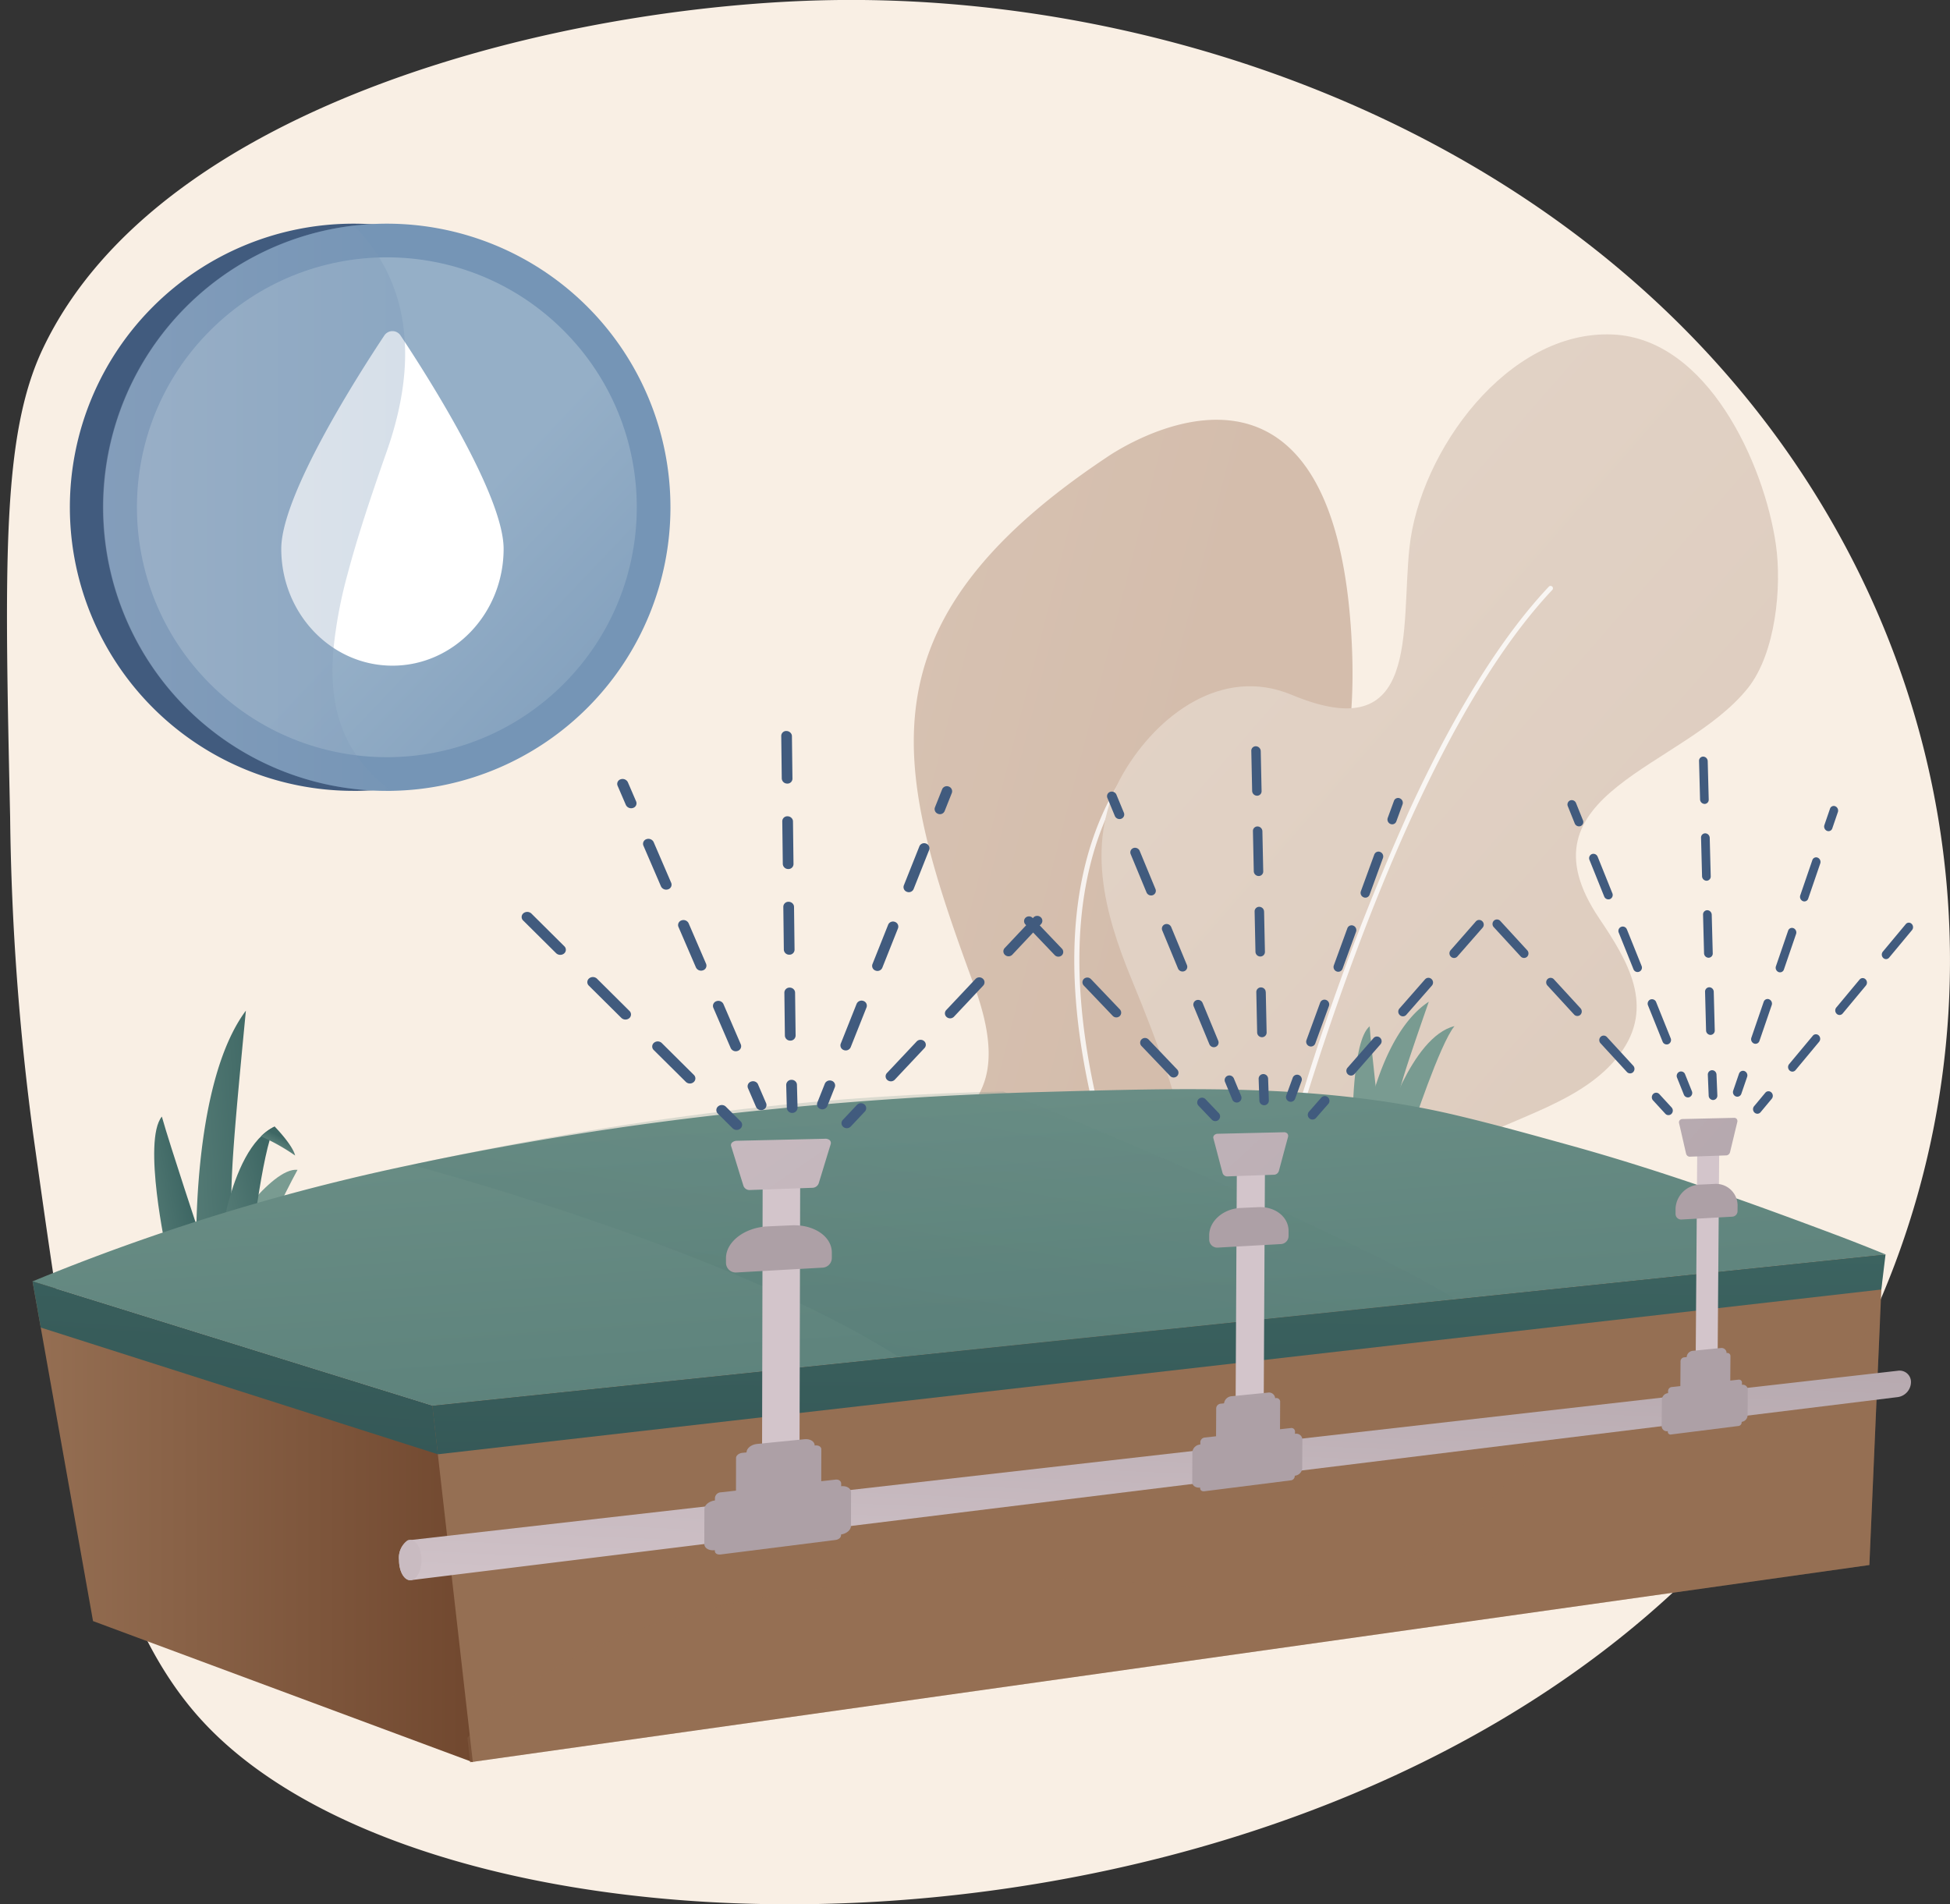 <svg xmlns="http://www.w3.org/2000/svg" xmlns:xlink="http://www.w3.org/1999/xlink" width="230.352" height="224.95" viewBox="0 0 230.352 224.95">
  <rect x="0" y="0" width="230.352" height="224.95" fill="#333333" stroke="none"/>
  <defs>
    <linearGradient id="linear-gradient" x1="-1.641" y1="-0.656" x2="0.569" y2="0.499" gradientUnits="objectBoundingBox">
      <stop offset="0" stop-color="#e4d6ca"/>
      <stop offset="1" stop-color="#d4bdac"/>
    </linearGradient>
    <linearGradient id="linear-gradient-2" x1="0.058" y1="-0.131" x2="1.698" y2="2.141" xlink:href="#linear-gradient"/>
    <linearGradient id="linear-gradient-3" x1="0.342" y1="1.252" x2="-0.275" y2="4.454" gradientUnits="objectBoundingBox">
      <stop offset="0" stop-color="#956f53"/>
      <stop offset="1" stop-color="#71482f"/>
    </linearGradient>
    <linearGradient id="linear-gradient-4" x1="-2.147" y1="1.351" x2="1.323" y2="0.356" gradientUnits="objectBoundingBox">
      <stop offset="0" stop-color="#799b91"/>
      <stop offset="1" stop-color="#3e6764"/>
    </linearGradient>
    <linearGradient id="linear-gradient-5" x1="-1.044" y1="1.245" x2="0.693" y2="0.392" xlink:href="#linear-gradient-4"/>
    <linearGradient id="linear-gradient-6" x1="62.206" y1="-8.969" x2="63.281" y2="-10.263" xlink:href="#linear-gradient-4"/>
    <linearGradient id="linear-gradient-7" x1="-0.955" y1="1.461" x2="0.944" y2="0.335" xlink:href="#linear-gradient-4"/>
    <linearGradient id="linear-gradient-8" x1="0.316" y1="0.98" x2="0.662" y2="0.396" xlink:href="#linear-gradient-4"/>
    <linearGradient id="linear-gradient-9" x1="18.632" y1="-1.83" x2="20.181" y2="-2.943" xlink:href="#linear-gradient-4"/>
    <linearGradient id="linear-gradient-10" x1="16.691" y1="-2.441" x2="17.981" y2="-3.701" xlink:href="#linear-gradient-4"/>
    <linearGradient id="linear-gradient-11" x1="44.598" y1="-2.906" x2="46.815" y2="-3.771" xlink:href="#linear-gradient-4"/>
    <linearGradient id="linear-gradient-12" x1="0" y1="0.5" x2="1" y2="0.5" xlink:href="#linear-gradient-3"/>
    <linearGradient id="linear-gradient-13" x1="-0.091" y1="-0.865" x2="1.434" y2="2.823" xlink:href="#linear-gradient-4"/>
    <linearGradient id="linear-gradient-14" x1="1.159" y1="-0.441" x2="0.097" y2="1.121" xlink:href="#linear-gradient-4"/>
    <linearGradient id="linear-gradient-15" x1="0.618" y1="-1.697" x2="0.41" y2="2.075" gradientUnits="objectBoundingBox">
      <stop offset="0" stop-color="#46736e"/>
      <stop offset="0.996" stop-color="#2f4f4f"/>
    </linearGradient>
    <linearGradient id="linear-gradient-16" x1="1.042" y1="-2.785" x2="0.222" y2="2.184" xlink:href="#linear-gradient-15"/>
    <linearGradient id="linear-gradient-17" x1="0.383" y1="1.408" x2="-0.218" y2="4.906" xlink:href="#linear-gradient-3"/>
    <linearGradient id="linear-gradient-18" x1="0.251" y1="1.231" x2="0.831" y2="-0.554" gradientUnits="objectBoundingBox">
      <stop offset="0" stop-color="#d3c5cb"/>
      <stop offset="1" stop-color="#ada0a6"/>
    </linearGradient>
    <linearGradient id="linear-gradient-19" x1="-9.686" y1="-1.356" x2="-11.727" y2="-1.729" xlink:href="#linear-gradient-18"/>
    <linearGradient id="linear-gradient-20" x1="0.5" y1="-5.548" x2="0.5" y2="-3.311" xlink:href="#linear-gradient-18"/>
    <linearGradient id="linear-gradient-21" x1="-14.691" y1="-9.29" x2="12.633" y2="8.243" xlink:href="#linear-gradient-18"/>
    <linearGradient id="linear-gradient-22" x1="-1.461" y1="-4.445" x2="-0.038" y2="-0.857" xlink:href="#linear-gradient-18"/>
    <linearGradient id="linear-gradient-23" x1="-1.595" y1="-4.645" x2="-0.093" y2="-0.956" xlink:href="#linear-gradient-18"/>
    <linearGradient id="linear-gradient-24" x1="0.052" y1="-9.02" x2="0.495" y2="0.39" xlink:href="#linear-gradient-18"/>
    <linearGradient id="linear-gradient-25" x1="0.17" y1="-1.636" x2="0.409" y2="0.026" xlink:href="#linear-gradient-18"/>
    <linearGradient id="linear-gradient-26" x1="-15.584" y1="-2.171" x2="-18.12" y2="-2.592" xlink:href="#linear-gradient-18"/>
    <linearGradient id="linear-gradient-27" x1="0.139" y1="-5.571" x2="0.322" y2="-2.388" xlink:href="#linear-gradient-18"/>
    <linearGradient id="linear-gradient-28" x1="-25.713" y1="-14.459" x2="9.295" y2="5.47" xlink:href="#linear-gradient-18"/>
    <linearGradient id="linear-gradient-29" x1="2.005" y1="-6.653" x2="1.399" y2="-3.775" xlink:href="#linear-gradient-18"/>
    <linearGradient id="linear-gradient-30" x1="1.998" y1="-6.459" x2="1.363" y2="-3.509" xlink:href="#linear-gradient-18"/>
    <linearGradient id="linear-gradient-31" x1="0.868" y1="-14.537" x2="0.678" y2="-6.798" xlink:href="#linear-gradient-18"/>
    <linearGradient id="linear-gradient-32" x1="0.746" y1="-2.584" x2="0.644" y2="-1.24" xlink:href="#linear-gradient-18"/>
    <linearGradient id="linear-gradient-33" x1="-5.174" y1="-0.656" x2="-6.754" y2="-0.978" xlink:href="#linear-gradient-18"/>
    <linearGradient id="linear-gradient-34" x1="1.036" y1="-5.628" x2="0.894" y2="-3.949" xlink:href="#linear-gradient-18"/>
    <linearGradient id="linear-gradient-35" x1="-6.807" y1="-4.935" x2="13.677" y2="10.163" xlink:href="#linear-gradient-18"/>
    <linearGradient id="linear-gradient-36" x1="0.5" y1="-4.546" x2="0.5" y2="-3.412" xlink:href="#linear-gradient-18"/>
    <linearGradient id="linear-gradient-37" x1="0.5" y1="-4.401" x2="0.5" y2="-3.23" xlink:href="#linear-gradient-18"/>
    <linearGradient id="linear-gradient-38" x1="0.5" y1="-8.434" x2="0.5" y2="-5.556" xlink:href="#linear-gradient-18"/>
    <linearGradient id="linear-gradient-39" x1="0.5" y1="-1.579" x2="0.5" y2="-1.06" xlink:href="#linear-gradient-18"/>
    <linearGradient id="linear-gradient-40" x1="-23.455" y1="-4.543" x2="67.741" y2="14.656" xlink:href="#linear-gradient-18"/>
    <linearGradient id="linear-gradient-41" x1="-118.372" y1="-17.155" x2="-117.785" y2="-17.155" gradientUnits="objectBoundingBox">
      <stop offset="0" stop-color="#86a1c3"/>
      <stop offset="0.996" stop-color="#415b7e"/>
    </linearGradient>
    <linearGradient id="linear-gradient-42" x1="-24.382" y1="-2.011" x2="-24.255" y2="-2.011" xlink:href="#linear-gradient-41"/>
    <linearGradient id="linear-gradient-43" x1="-128.985" y1="-18.517" x2="-128.389" y2="-18.517" xlink:href="#linear-gradient-41"/>
    <linearGradient id="linear-gradient-44" x1="-179.279" y1="-74.201" x2="-178.859" y2="-74.201" xlink:href="#linear-gradient-41"/>
    <linearGradient id="linear-gradient-45" x1="-28.533" y1="-11.049" x2="-28.464" y2="-11.049" xlink:href="#linear-gradient-41"/>
    <linearGradient id="linear-gradient-46" x1="-129.06" y1="-22.177" x2="-128.466" y2="-22.177" xlink:href="#linear-gradient-41"/>
    <linearGradient id="linear-gradient-47" x1="-23.864" y1="-2.645" x2="-23.7" y2="-2.645" xlink:href="#linear-gradient-41"/>
    <linearGradient id="linear-gradient-48" x1="-120.001" y1="-22.78" x2="-119.414" y2="-22.78" xlink:href="#linear-gradient-41"/>
    <linearGradient id="linear-gradient-49" x1="-178.048" y1="-85.13" x2="-177.608" y2="-85.13" xlink:href="#linear-gradient-41"/>
    <linearGradient id="linear-gradient-50" x1="-25.348" y1="-12.228" x2="-25.238" y2="-12.228" xlink:href="#linear-gradient-41"/>
    <linearGradient id="linear-gradient-51" x1="-179.164" y1="-13.838" x2="-177.636" y2="-13.838" xlink:href="#linear-gradient-41"/>
    <linearGradient id="linear-gradient-52" x1="-139.847" y1="-1.006" x2="-132.802" y2="-1.006" xlink:href="#linear-gradient-41"/>
    <linearGradient id="linear-gradient-53" x1="-192.13" y1="-24.729" x2="-191.496" y2="-24.729" xlink:href="#linear-gradient-41"/>
    <linearGradient id="linear-gradient-54" x1="-39.8" y1="-3.053" x2="-39.595" y2="-3.053" xlink:href="#linear-gradient-41"/>
    <linearGradient id="linear-gradient-55" x1="-204.136" y1="-26.152" x2="-203.493" y2="-26.152" xlink:href="#linear-gradient-41"/>
    <linearGradient id="linear-gradient-56" x1="-241.024" y1="-92.471" x2="-240.562" y2="-92.471" xlink:href="#linear-gradient-41"/>
    <linearGradient id="linear-gradient-57" x1="-38.319" y1="-13.759" x2="-38.205" y2="-13.759" xlink:href="#linear-gradient-41"/>
    <linearGradient id="linear-gradient-58" x1="-146.801" y1="-17.067" x2="-146.226" y2="-17.067" xlink:href="#linear-gradient-41"/>
    <linearGradient id="linear-gradient-59" x1="-26.972" y1="-1.947" x2="-26.841" y2="-1.947" xlink:href="#linear-gradient-41"/>
    <linearGradient id="linear-gradient-60" x1="-137.215" y1="-17.689" x2="-136.646" y2="-17.689" xlink:href="#linear-gradient-41"/>
    <linearGradient id="linear-gradient-61" x1="-206.224" y1="-76.564" x2="-205.798" y2="-76.564" xlink:href="#linear-gradient-41"/>
    <linearGradient id="linear-gradient-62" x1="-29.422" y1="-10.97" x2="-29.346" y2="-10.97" xlink:href="#linear-gradient-41"/>
    <linearGradient id="linear-gradient-63" x1="-201.175" y1="-9.997" x2="-199.652" y2="-9.997" xlink:href="#linear-gradient-41"/>
    <linearGradient id="linear-gradient-64" x1="-133.269" y1="-0.595" x2="-127.208" y2="-0.595" xlink:href="#linear-gradient-41"/>
    <linearGradient id="linear-gradient-65" x1="-271.152" y1="-32.301" x2="-270.482" y2="-32.301" xlink:href="#linear-gradient-41"/>
    <linearGradient id="linear-gradient-66" x1="-56.513" y1="-4.097" x2="-56.247" y2="-4.097" xlink:href="#linear-gradient-41"/>
    <linearGradient id="linear-gradient-67" x1="-284.736" y1="-33.82" x2="-284.056" y2="-33.82" xlink:href="#linear-gradient-41"/>
    <linearGradient id="linear-gradient-68" x1="-303.207" y1="-110.18" x2="-302.709" y2="-110.18" xlink:href="#linear-gradient-41"/>
    <linearGradient id="linear-gradient-69" x1="-48.206" y1="-16.394" x2="-48.052" y2="-16.394" xlink:href="#linear-gradient-41"/>
    <linearGradient id="linear-gradient-70" x1="-161.383" y1="-11.353" x2="-160.82" y2="-11.353" xlink:href="#linear-gradient-41"/>
    <linearGradient id="linear-gradient-71" x1="-29.509" y1="-1.167" x2="-29.401" y2="-1.167" xlink:href="#linear-gradient-41"/>
    <linearGradient id="linear-gradient-72" x1="-151.391" y1="-12.01" x2="-150.833" y2="-12.01" xlink:href="#linear-gradient-41"/>
    <linearGradient id="linear-gradient-73" x1="-230.295" y1="-66.163" x2="-229.864" y2="-66.163" xlink:href="#linear-gradient-41"/>
    <linearGradient id="linear-gradient-74" x1="-32.91" y1="-9.447" x2="-32.834" y2="-9.447" xlink:href="#linear-gradient-41"/>
    <linearGradient id="linear-gradient-75" x1="-218.965" y1="-5.738" x2="-217.445" y2="-5.738" xlink:href="#linear-gradient-41"/>
    <linearGradient id="linear-gradient-76" x1="-130.696" y1="-0.14" x2="-125.182" y2="-0.14" xlink:href="#linear-gradient-41"/>
    <linearGradient id="linear-gradient-77" x1="0.561" y1="-0.274" x2="0.541" y2="-0.021" xlink:href="#linear-gradient-41"/>
    <linearGradient id="linear-gradient-78" x1="0.569" y1="-0.378" x2="0.547" y2="-0.091" xlink:href="#linear-gradient-41"/>
    <linearGradient id="linear-gradient-79" x1="0.578" y1="-0.483" x2="0.552" y2="-0.161" xlink:href="#linear-gradient-41"/>
    <linearGradient id="linear-gradient-80" x1="0.718" y1="-0.305" x2="0.632" y2="0.014" gradientUnits="objectBoundingBox">
      <stop offset="0" stop-color="#95afc7"/>
      <stop offset="1" stop-color="#7595b6"/>
    </linearGradient>
    <linearGradient id="linear-gradient-81" x1="0.503" y1="0.617" x2="0.524" y2="1.426" xlink:href="#linear-gradient-80"/>
    <linearGradient id="linear-gradient-82" y1="0.5" x2="1" y2="0.5" gradientUnits="objectBoundingBox">
      <stop offset="0" stop-color="#a6b2c7"/>
      <stop offset="1" stop-color="#7595b6"/>
    </linearGradient>
  </defs>
  <g id="Grupo_175539" data-name="Grupo 175539" transform="translate(-309.671 -335)">
    <path id="Trazado_223316" data-name="Trazado 223316" d="M524.518,510.833c-46.4,59.357-155.08,60.31-185.165,27.339-12.007-13.157-15.177-35.755-19.837-68.948a305.656,305.656,0,0,1-2.755-37.7c-.657-30.06-.984-45.091,3.855-55.317,13.861-29.271,62.012-40.664,93.134-41.193q3.258-.056,6.573.043c36.442,1.086,77.564,16.256,102.926,48.672a108.723,108.723,0,0,1,7.33,10.59C553.73,432.393,549.834,478.455,524.518,510.833Z" transform="translate(-5.893)" fill="#f9efe4"/>
    <g id="Grupo_175543" data-name="Grupo 175543" transform="translate(416.513 374.499)">
      <g id="Grupo_175540" data-name="Grupo 175540" transform="translate(0 10.086)">
        <path id="Trazado_223317" data-name="Trazado 223317" d="M1233.066,867.493a23.2,23.2,0,0,1-31.009,2.84c-5.871-4.32-11.066-11.442-14.75-17.653-22.912-38.632,9.032-22.269-.251-47.541s-14.088-42.468,15.659-62.3c0,0,26.361-18.7,28.9,20.518.466,7.187.055,14.619-2.389,21.451-2.568,7.179-7.076,13.427-11.087,19.838-4.8,7.673,2.841,15.182,7.475,20.753,5.758,6.923,11.5,13.972,12.979,23.138A22.2,22.2,0,0,1,1233.066,867.493Z" transform="translate(-1178.852 -738.382)" fill="url(#linear-gradient)"/>
        <g id="Grupo_175539-2" data-name="Grupo 175539" transform="translate(20.063 41.279)" opacity="0.8" style="mix-blend-mode: soft-light;isolation: isolate">
          <path id="Trazado_223318" data-name="Trazado 223318" d="M1366.991,1163.952a.282.282,0,0,1-.323-.11,193.272,193.272,0,0,1-17.1-33.177c-4.2-10.753-6.667-20.615-7.321-29.311-.821-10.9,1.212-20,6.043-27.036a.281.281,0,1,1,.464.318c-10.787,15.715-5.226,39.031,1.338,55.824a192.612,192.612,0,0,0,17.042,33.068.282.282,0,0,1-.144.424Z" transform="translate(-1342.07 -1074.196)" fill="#fff"/>
        </g>
      </g>
      <g id="Grupo_175542" data-name="Grupo 175542" transform="translate(23.28 0)">
        <path id="Trazado_223319" data-name="Trazado 223319" d="M1383.155,787.28c-1.324,0-2.646-.719-3.917-2.464-5.277-7.242.754-20.232-.27-28.491-1.029-8.3-4.01-16.115-7.169-23.789-3.258-7.914-5.584-16.489-.972-24.39,3.977-6.813,11.642-12.674,19.876-9.238,15.252,6.362,12.856-7.616,13.916-17.429,1.22-11.3,11.594-25.711,24.039-25.133,11.161.519,17.86,15.259,19.241,24.8.721,4.982-.014,12.854-3.32,16.986-7.61,9.508-27.552,12.331-17.547,27.185,3.374,5.008,6.646,10.417,2.429,16.039-4.319,5.76-12.6,7.405-18.541,10.838-6.761,3.9-10.765,10.492-14.229,17.252C1395.01,772.73,1389.06,787.258,1383.155,787.28Z" transform="translate(-1368.239 -656.33)" fill="url(#linear-gradient-2)"/>
        <g id="Grupo_175541" data-name="Grupo 175541" transform="translate(13.499 29.713)" opacity="0.8" style="mix-blend-mode: soft-light;isolation: isolate">
          <path id="Trazado_223320" data-name="Trazado 223320" d="M1478.361,996.9a.278.278,0,0,1-.081,0,.282.282,0,0,1-.219-.333c.038-.182,3.842-18.411,10.557-39.543a282.763,282.763,0,0,1,12.375-32.617c5.34-11.55,10.859-20.388,16.405-26.269a.281.281,0,0,1,.409.386c-12.476,13.229-22.468,39.207-28.653,58.67-6.707,21.1-10.5,39.3-10.542,39.486A.282.282,0,0,1,1478.361,996.9Z" transform="translate(-1478.056 -898.05)" fill="#fff"/>
        </g>
      </g>
    </g>
    <path id="Trazado_223321" data-name="Trazado 223321" d="M894.2,1540.45l-.351,8.041-1.244,28.654-165.287,23.293-.326-2.875-4.461-39.245Z" transform="translate(-362.106 -1057.272)" fill="url(#linear-gradient-3)"/>
    <g id="Grupo_175549" data-name="Grupo 175549" transform="translate(313.514 453.331)">
      <g id="Grupo_175545" data-name="Grupo 175545" transform="translate(14.372 1.056)">
        <path id="Trazado_223322" data-name="Trazado 223322" d="M498.235,1335.542s-.731-20.5,5.847-29.31c-1.827,18.932-2.071,22.489-1.34,28.2a4.463,4.463,0,0,0-4.142,1.109Z" transform="translate(-493.251 -1306.232)" fill="url(#linear-gradient-4)"/>
        <path id="Trazado_223323" data-name="Trazado 223323" d="M459.312,1423.97s-2.862-13.094-.548-15.957c.974,3.471,4.568,14.252,4.568,14.252Z" transform="translate(-457.861 -1395.502)" fill="url(#linear-gradient-5)"/>
        <path id="Trazado_223324" data-name="Trazado 223324" d="M523.75,1467.46s5.678-8.639,8.833-8.3c-1.365,2.454-5.234,10.505-5.234,10.505Z" transform="translate(-515.651 -1440.357)" fill="url(#linear-gradient-6)"/>
        <g id="Grupo_175544" data-name="Grupo 175544" transform="translate(7.408 13.689)">
          <path id="Trazado_223325" data-name="Trazado 223325" d="M518.127,1434.077s1.117-13.773,6.826-16.485c-1.5,2.783-2.926,15.557-2.926,15.557Z" transform="translate(-518.127 -1417.592)" fill="url(#linear-gradient-7)"/>
          <path id="Trazado_223326" data-name="Trazado 223326" d="M562.123,1417.592s2.1,2.141,2.417,3.425a23.844,23.844,0,0,0-4.034-2.267A5.854,5.854,0,0,1,562.123,1417.592Z" transform="translate(-555.298 -1417.592)" fill="url(#linear-gradient-8)"/>
        </g>
      </g>
      <g id="Grupo_175546" data-name="Grupo 175546" transform="translate(155.944)">
        <path id="Trazado_223327" data-name="Trazado 223327" d="M1621.729,1312.456s1.759-11.057,7.5-14.814c-3.449,9.924-4.016,11.756-4.131,14.944a4.116,4.116,0,0,0-3.1-.075Z" transform="translate(-1620.234 -1297.642)" fill="url(#linear-gradient-9)"/>
        <path id="Trazado_223328" data-name="Trazado 223328" d="M1638.826,1333.464s3.28-11.122,8.435-12.37c-1.708,2.029-5.073,12.277-5.073,12.277Z" transform="translate(-1635.229 -1318.211)" fill="url(#linear-gradient-10)"/>
        <path id="Trazado_223329" data-name="Trazado 223329" d="M1609.564,1332.837s-.092-9.884,2.01-11.6c.18,2.653,1.149,10.976,1.149,10.976Z" transform="translate(-1609.563 -1318.336)" fill="url(#linear-gradient-11)"/>
      </g>
      <path id="Trazado_223330" data-name="Trazado 223330" d="M340.941,1566.409l7.146,40.126,44.866,16.672-4.786-42.12Z" transform="translate(-340.941 -1533.371)" fill="url(#linear-gradient-12)"/>
      <g id="Grupo_175548" data-name="Grupo 175548" transform="translate(0 10.328)">
        <g id="Grupo_175547" data-name="Grupo 175547">
          <path id="Trazado_223331" data-name="Trazado 223331" d="M559.835,1401.183,509,1406.473l-65.687,6.838-55.148,5.74-47.225-14.678A253.17,253.17,0,0,1,385.7,1390.6a380.789,380.789,0,0,1,41.187-6.424q16.809-1.743,33.732-2.187c16.248-.442,32.5-1.022,48.428,2.743,4.514,1.067,8.983,2.315,13.453,3.551,10.593,2.932,20.963,6.647,31.249,10.511C555.791,1399.559,557.817,1400.362,559.835,1401.183Z" transform="translate(-340.941 -1381.664)" fill="url(#linear-gradient-13)"/>
          <path id="Trazado_223332" data-name="Trazado 223332" d="M828.382,1408.477l-65.687,6.838c-17.3-10.9-45.5-19.375-57.611-22.713,29.732-6.427,51.393-8.239,69.9-8.654C794.117,1391.578,820.574,1403.458,828.382,1408.477Z" transform="translate(-660.322 -1383.668)" opacity="0.2" fill="url(#linear-gradient-14)" style="mix-blend-mode: multiply;isolation: isolate"/>
        </g>
        <path id="Trazado_223333" data-name="Trazado 223333" d="M896.292,1544.6l-170.517,19.464-.652-5.742,171.669-17.869Z" transform="translate(-677.898 -1520.932)" fill="url(#linear-gradient-15)"/>
        <path id="Trazado_223334" data-name="Trazado 223334" d="M388.819,1586.829l-46.907-14.969-.971-5.451,47.225,14.678Z" transform="translate(-340.941 -1543.699)" fill="url(#linear-gradient-16)"/>
      </g>
      <path id="Trazado_223335" data-name="Trazado 223335" d="M925.673,1605.865l-1.245,28.654-165.287,23.293-.326-2.875c21.679-24.126,76.287-19.05,90.962-17.122,16.184,2.128,24.235-4.678,35.084-16.382,4.582-4.939,11.465-5.31,17.741-4.148,3.213.6,7.068,2.584,10.386,1.512,3.81-1.229,5.185-5.919,7.7-8.615A30.688,30.688,0,0,1,925.673,1605.865Z" transform="translate(-707.449 -1567.977)" opacity="0.25" fill="url(#linear-gradient-17)" style="mix-blend-mode: multiply;isolation: isolate"/>
    </g>
    <g id="Grupo_175562" data-name="Grupo 175562" transform="translate(356.809 467.049)">
      <path id="Trazado_223336" data-name="Trazado 223336" d="M871.754,1653.584a1.81,1.81,0,0,1-1.557,1.736l-175.565,21.615-.115.016a.183.183,0,0,1-.041,0c-.731,0-1.324-1.066-1.324-2.38a2.517,2.517,0,0,1,1.015-2.317c.086-.016.179-.029.268-.038l.156-.019,175.632-19.991A1.341,1.341,0,0,1,871.754,1653.584Z" transform="translate(-693.151 -1622.333)" fill="url(#linear-gradient-18)"/>
      <g id="Grupo_175553" data-name="Grupo 175553" transform="translate(93.698 1.701)">
        <g id="Grupo_175550" data-name="Grupo 175550" transform="translate(2.007)">
          <path id="Trazado_223337" data-name="Trazado 223337" d="M1500.2,1479.207a2.1,2.1,0,0,1-1.588,2.149l-.151.018c-.877.106-1.587-.691-1.582-1.781l.173-33.336a1.9,1.9,0,0,1,1.6-2.027l.151,0a1.73,1.73,0,0,1,1.569,1.918Z" transform="translate(-1493.79 -1441.625)" fill="url(#linear-gradient-19)"/>
          <path id="Trazado_223338" data-name="Trazado 223338" d="M1477.544,1495l-2.117.095c-2.025.091-3.688,1.531-3.7,3.216l0,.515a.95.95,0,0,0,1,.953l7.474-.419a.95.95,0,0,0,.9-.943l0-.6C1481.115,1496.17,1479.528,1494.906,1477.544,1495Z" transform="translate(-1471.728 -1486.151)" fill="url(#linear-gradient-20)"/>
          <path id="Trazado_223339" data-name="Trazado 223339" d="M1484.359,1423.21a.545.545,0,0,0-.413-.136l-7.767.179a.6.6,0,0,0-.432.159.384.384,0,0,0-.11.376c.361,1.339.722,2.755,1.082,4.088a.575.575,0,0,0,.534.415l5.6-.2a.627.627,0,0,0,.523-.451c.361-1.334.723-2.7,1.083-4.026A.444.444,0,0,0,1484.359,1423.21Z" transform="translate(-1475.145 -1423.074)" fill="url(#linear-gradient-21)"/>
        </g>
        <g id="Grupo_175552" data-name="Grupo 175552" transform="translate(0 30.755)">
          <g id="Grupo_175551" data-name="Grupo 175551">
            <path id="Trazado_223340" data-name="Trazado 223340" d="M1457.263,1727.315a1.007,1.007,0,0,1-.933.877h0c-.515.064-.932-.225-.93-.647l.018-3.566a1,1,0,0,1,.938-.87h0c.514-.058.928.236.926.656Z" transform="translate(-1455.399 -1716.976)" fill="url(#linear-gradient-22)"/>
            <path id="Trazado_223341" data-name="Trazado 223341" d="M1548.518,1716.968a.962.962,0,0,1-.884.85h0a.708.708,0,0,1-.88-.633l.019-3.468a.952.952,0,0,1,.888-.843h0a.714.714,0,0,1,.876.641Z" transform="translate(-1535.525 -1708)" fill="url(#linear-gradient-23)"/>
            <path id="Trazado_223342" data-name="Trazado 223342" d="M1492,1673.932a.949.949,0,0,1-.9.839l-4.227.437a.749.749,0,0,1-.914-.663h0a.966.966,0,0,1,.921-.849l4.228-.421a.735.735,0,0,1,.891.657Z" transform="translate(-1482.2 -1673.269)" fill="url(#linear-gradient-24)"/>
          </g>
          <path id="Trazado_223343" data-name="Trazado 223343" d="M1473.68,1682.121l-1.276.141.018-3.276a.442.442,0,0,0-.536-.4l-6.46.655a.587.587,0,0,0-.56.515l-.017,3.338-1.334.148a.575.575,0,0,0-.524.542l-.027,5.432c0,.254.209.41.52.371l10.162-1.283a.52.52,0,0,0,.5-.487l.029-5.284A.418.418,0,0,0,1473.68,1682.121Z" transform="translate(-1462.034 -1677.934)" fill="url(#linear-gradient-25)"/>
        </g>
      </g>
      <g id="Grupo_175557" data-name="Grupo 175557" transform="translate(149.155)">
        <g id="Grupo_175554" data-name="Grupo 175554" transform="translate(1.634)">
          <path id="Trazado_223344" data-name="Trazado 223344" d="M1941.514,1458.787a1.8,1.8,0,0,1-1.246,1.881l-.118.014c-.685.083-1.236-.63-1.229-1.594l.22-29.445c.007-.966.571-1.766,1.257-1.786l.118,0c.683-.02,1.228.742,1.221,1.7Z" transform="translate(-1936.576 -1425.566)" fill="url(#linear-gradient-26)"/>
          <path id="Trazado_223345" data-name="Trazado 223345" d="M1924.386,1472.75l-1.652.074a2.971,2.971,0,0,0-2.888,2.82l0,.644a.659.659,0,0,0,.7.663l6-.336a.659.659,0,0,0,.622-.653l.005-.7A2.552,2.552,0,0,0,1924.386,1472.75Z" transform="translate(-1919.841 -1464.94)" fill="url(#linear-gradient-27)"/>
          <path id="Trazado_223346" data-name="Trazado 223346" d="M1929.953,1409.359a.4.4,0,0,0-.323-.121l-6.062.14a.441.441,0,0,0-.337.139.37.37,0,0,0-.086.331c.278,1.182.555,2.433.832,3.611a.464.464,0,0,0,.415.368l4.373-.155a.512.512,0,0,0,.41-.4c.286-1.178.572-2.383.857-3.558A.43.43,0,0,0,1929.953,1409.359Z" transform="translate(-1922.729 -1409.238)" fill="url(#linear-gradient-28)"/>
        </g>
        <g id="Grupo_175556" data-name="Grupo 175556" transform="translate(0 27.191)">
          <g id="Grupo_175555" data-name="Grupo 175555">
            <path id="Trazado_223347" data-name="Trazado 223347" d="M1908,1677.482a.823.823,0,0,1-.729.762h0a.6.6,0,0,1-.722-.583l.023-3.146a.814.814,0,0,1,.732-.756h0a.607.607,0,0,1,.719.59Z" transform="translate(-1906.551 -1668.429)" fill="url(#linear-gradient-29)"/>
            <path id="Trazado_223348" data-name="Trazado 223348" d="M1979.223,1669.4a.792.792,0,0,1-.694.741h0a.579.579,0,0,1-.687-.571l.024-3.069a.784.784,0,0,1,.7-.736h0a.584.584,0,0,1,.684.578Z" transform="translate(-1969.078 -1661.421)" fill="url(#linear-gradient-30)"/>
            <path id="Trazado_223349" data-name="Trazado 223349" d="M1935.244,1631.031a.78.78,0,0,1-.7.733l-3.3.341a.609.609,0,0,1-.71-.6h0a.791.791,0,0,1,.72-.74l3.3-.329a.6.6,0,0,1,.694.591Z" transform="translate(-1927.58 -1630.437)" fill="url(#linear-gradient-31)"/>
          </g>
          <path id="Trazado_223350" data-name="Trazado 223350" d="M1920.8,1638.363l-1,.111.022-2.9a.361.361,0,0,0-.418-.356l-5.043.511a.48.48,0,0,0-.437.449l-.022,2.947-1.039.115a.477.477,0,0,0-.409.473l-.035,4.793a.326.326,0,0,0,.4.334l7.935-1a.429.429,0,0,0,.391-.425l.036-4.677A.348.348,0,0,0,1920.8,1638.363Z" transform="translate(-1911.697 -1634.63)" fill="url(#linear-gradient-32)"/>
        </g>
      </g>
      <g id="Grupo_175561" data-name="Grupo 175561" transform="translate(36.061 2.472)">
        <g id="Grupo_175558" data-name="Grupo 175558" transform="translate(2.56)">
          <path id="Trazado_223351" data-name="Trazado 223351" d="M1046.315,1494.248a2.541,2.541,0,0,1-2.108,2.513l-.2.025a1.909,1.909,0,0,1-2.118-2.023l.084-38.51a2.3,2.3,0,0,1,2.132-2.351l.2-.006a2.108,2.108,0,0,1,2.1,2.206Z" transform="translate(-1037.641 -1450.878)" fill="url(#linear-gradient-33)"/>
          <path id="Trazado_223352" data-name="Trazado 223352" d="M1015.092,1512.457l-2.824.127c-2.705.121-4.924,1.8-4.928,3.75v.544a1.152,1.152,0,0,0,1.216,1.152l10.2-.572a1.151,1.151,0,0,0,1.087-1.147l0-.631C1019.85,1513.781,1017.734,1512.338,1015.092,1512.457Z" transform="translate(-1007.339 -1502.234)" fill="url(#linear-gradient-34)"/>
          <path id="Trazado_223353" data-name="Trazado 223353" d="M1023.765,1429.5a.8.8,0,0,0-.55-.155l-10.36.238a.885.885,0,0,0-.578.186.407.407,0,0,0-.145.435c.49,1.547.978,3.182,1.466,4.722a.756.756,0,0,0,.716.476l7.473-.265a.808.808,0,0,0,.693-.523c.475-1.54.95-3.113,1.423-4.648A.464.464,0,0,0,1023.765,1429.5Z" transform="translate(-1011.527 -1429.347)" fill="url(#linear-gradient-35)"/>
        </g>
        <g id="Grupo_175560" data-name="Grupo 175560" transform="translate(0 35.485)">
          <g id="Grupo_175559" data-name="Grupo 175559">
            <path id="Trazado_223354" data-name="Trazado 223354" d="M989.006,1781.667c0,.486-.558.949-1.246,1.035h0c-.69.086-1.25-.239-1.249-.728l.008-4.126c0-.488.563-.947,1.253-1.025h0c.688-.078,1.244.254,1.243.74Z" transform="translate(-986.51 -1769.586)" fill="url(#linear-gradient-36)"/>
            <path id="Trazado_223355" data-name="Trazado 223355" d="M1110.739,1767.874c0,.47-.524.917-1.17,1h0c-.647.081-1.172-.237-1.171-.709l.01-4c0-.473.529-.916,1.176-.989h0c.646-.073,1.167.25,1.166.721Z" transform="translate(-1093.415 -1757.618)" fill="url(#linear-gradient-37)"/>
            <path id="Trazado_223356" data-name="Trazado 223356" d="M1035.128,1718.776c0,.475-.534.916-1.192.983l-5.636.582c-.676.07-1.225-.266-1.224-.749h0c0-.484.551-.93,1.228-1l5.636-.561c.658-.065,1.189.267,1.188.742Z" transform="translate(-1022.089 -1718.026)" fill="url(#linear-gradient-38)"/>
          </g>
          <path id="Trazado_223357" data-name="Trazado 223357" d="M1010.938,1728.068l-1.7.188.01-3.776c0-.287-.319-.487-.715-.447l-8.613.873c-.411.042-.746.313-.746.606l-.008,3.858-1.784.2a.727.727,0,0,0-.7.638l-.012,6.283c0,.294.282.469.7.417l13.549-1.71c.391-.049.658-.287.658-.572l.016-6.086C1011.594,1728.253,1011.329,1728.025,1010.938,1728.068Z" transform="translate(-995.424 -1723.291)" fill="url(#linear-gradient-39)"/>
        </g>
      </g>
      <path id="Trazado_223358" data-name="Trazado 223358" d="M695.8,1817.213c0,1.219-.511,2.227-1.171,2.361l-.115.016a.183.183,0,0,1-.041,0c-.731,0-1.324-1.066-1.324-2.38a2.517,2.517,0,0,1,1.015-2.317.741.741,0,0,1,.31-.067.716.716,0,0,1,.115.009C695.27,1814.941,695.8,1815.965,695.8,1817.213Z" transform="translate(-693.151 -1764.972)" fill="url(#linear-gradient-40)"/>
    </g>
    <g id="Grupo_175582" data-name="Grupo 175582" transform="translate(371.291 421.349)">
      <g id="Grupo_175570" data-name="Grupo 175570" transform="translate(34.891 6.523)">
        <g id="Grupo_175566" data-name="Grupo 175566">
          <g id="Grupo_175563" data-name="Grupo 175563" transform="translate(0 34.762)">
            <path id="Trazado_223359" data-name="Trazado 223359" d="M1095.76,1373.632a.646.646,0,0,1,.776-.276.583.583,0,0,1,.368.763l-.883,2.22a.642.642,0,0,1-.811.349.583.583,0,0,1-.369-.763l.885-2.222A.576.576,0,0,1,1095.76,1373.632Z" transform="translate(-1094.8 -1373.319)" fill="url(#linear-gradient-41)"/>
          </g>
          <g id="Grupo_175564" data-name="Grupo 175564" transform="translate(2.771 6.735)">
            <path id="Trazado_223360" data-name="Trazado 223360" d="M1126.7,1145.609a.614.614,0,0,1,.756-.25.588.588,0,0,1,.36.758l-1.835,4.615a.612.612,0,0,1-.792.324.588.588,0,0,1-.362-.76l1.84-4.619A.526.526,0,0,1,1126.7,1145.609Zm-3.689,9.259a.624.624,0,0,1,.763-.259.587.587,0,0,1,.363.76l-1.853,4.659a.623.623,0,0,1-.8.333.586.586,0,0,1-.364-.761l1.858-4.663A.544.544,0,0,1,1123.014,1154.868Zm-3.725,9.349a.635.635,0,0,1,.769-.267.585.585,0,0,1,.365.761l-1.871,4.7a.633.633,0,0,1-.806.342.584.584,0,0,1-.367-.762l1.876-4.709A.582.582,0,0,1,1119.289,1164.216Z" transform="translate(-1117.34 -1145.315)" fill="url(#linear-gradient-42)"/>
          </g>
          <g id="Grupo_175565" data-name="Grupo 175565" transform="translate(13.893)">
            <path id="Trazado_223361" data-name="Trazado 223361" d="M1208.75,1090.816a.607.607,0,0,1,.752-.245.59.59,0,0,1,.358.757l-.852,2.142a.6.6,0,0,1-.785.315.589.589,0,0,1-.359-.758l.854-2.143A.559.559,0,0,1,1208.75,1090.816Z" transform="translate(-1207.825 -1090.526)" fill="url(#linear-gradient-43)"/>
          </g>
        </g>
        <g id="Grupo_175569" data-name="Grupo 175569" transform="translate(2.895 15.318)">
          <g id="Grupo_175567" data-name="Grupo 175567" transform="translate(0 22.128)">
            <path id="Trazado_223362" data-name="Trazado 223362" d="M1120.238,1395.3a.652.652,0,0,1,.824.005.568.568,0,0,1,.051.834l-1.664,1.77a.652.652,0,0,1-.885.051.569.569,0,0,1-.051-.836l1.667-1.77A.61.61,0,0,1,1120.238,1395.3Z" transform="translate(-1118.353 -1395.156)" fill="url(#linear-gradient-44)"/>
          </g>
          <g id="Grupo_175568" data-name="Grupo 175568" transform="translate(5.211)">
            <path id="Trazado_223363" data-name="Trazado 223363" d="M1178.273,1215.276a.617.617,0,0,1,.79.022.562.562,0,0,1,.051.813l-3.4,3.621a.619.619,0,0,1-.851.034.563.563,0,0,1-.051-.817l3.41-3.621A.539.539,0,0,1,1178.273,1215.276Zm-6.845,7.267a.629.629,0,0,1,.8.017.564.564,0,0,1,.051.82l-3.456,3.676a.63.63,0,0,1-.863.04.565.565,0,0,1-.051-.824l3.462-3.676A.555.555,0,0,1,1171.428,1222.544Zm-6.949,7.379a.64.64,0,0,1,.812.011.566.566,0,0,1,.051.827l-3.509,3.733a.642.642,0,0,1-.876.046.567.567,0,0,1-.051-.831l3.515-3.732A.561.561,0,0,1,1164.479,1229.923Z" transform="translate(-1160.749 -1215.144)" fill="url(#linear-gradient-45)"/>
          </g>
        </g>
      </g>
      <g id="Grupo_175578" data-name="Grupo 175578" transform="translate(0 5.67)">
        <g id="Grupo_175574" data-name="Grupo 175574" transform="translate(11.29)">
          <g id="Grupo_175571" data-name="Grupo 175571" transform="translate(15.407 35.711)">
            <path id="Trazado_223364" data-name="Trazado 223364" d="M1029.342,1374.4a.661.661,0,0,0-.8-.261.585.585,0,0,0-.355.778l.956,2.216a.652.652,0,0,0,.831.329.586.586,0,0,0,.353-.778l-.954-2.214A.568.568,0,0,0,1029.342,1374.4Z" transform="translate(-1028.145 -1374.1)" fill="url(#linear-gradient-46)"/>
          </g>
          <g id="Grupo_175572" data-name="Grupo 175572" transform="translate(3.051 7.072)">
            <path id="Trazado_223365" data-name="Trazado 223365" d="M928.884,1141.51l2.068,4.8a.574.574,0,0,1-.361.771.68.68,0,0,1-.845-.35l-2.072-4.805a.572.572,0,0,1,.363-.771.692.692,0,0,1,.81.283A.624.624,0,0,1,928.884,1141.51Zm4.131,9.588,2.058,4.776a.579.579,0,0,1-.358.774.669.669,0,0,1-.84-.342l-2.062-4.781a.576.576,0,0,1,.36-.773.682.682,0,0,1,.805.275A.533.533,0,0,1,933.015,1151.1Zm4.111,9.54,2.048,4.752a.583.583,0,0,1-.355.776.659.659,0,0,1-.835-.334l-2.052-4.757a.581.581,0,0,1,.357-.775.671.671,0,0,1,.8.268A.556.556,0,0,1,937.126,1160.639Z" transform="translate(-927.627 -1141.119)" fill="url(#linear-gradient-47)"/>
          </g>
          <g id="Grupo_175573" data-name="Grupo 175573">
            <path id="Trazado_223366" data-name="Trazado 223366" d="M904.033,1083.912a.7.7,0,0,0-.814-.289.569.569,0,0,0-.365.769l.974,2.258a.691.691,0,0,0,.85.358.57.57,0,0,0,.364-.769l-.972-2.256A.6.6,0,0,0,904.033,1083.912Z" transform="translate(-902.807 -1083.588)" fill="url(#linear-gradient-48)"/>
          </g>
        </g>
        <g id="Grupo_175577" data-name="Grupo 175577" transform="translate(0 15.701)">
          <g id="Grupo_175575" data-name="Grupo 175575" transform="translate(23.002 22.814)">
            <path id="Trazado_223367" data-name="Trazado 223367" d="M999.139,1397.049a.68.68,0,0,0-.849.028.571.571,0,0,0-.031.848l1.759,1.745a.674.674,0,0,0,.908.023.571.571,0,0,0,.03-.847L999.2,1397.1A.617.617,0,0,0,999.139,1397.049Z" transform="translate(-998.086 -1396.913)" fill="url(#linear-gradient-49)"/>
          </g>
          <g id="Grupo_175576" data-name="Grupo 175576">
            <path id="Trazado_223368" data-name="Trazado 223368" d="M812.119,1211.52l3.884,3.858a.57.57,0,0,1-.034.858.711.711,0,0,1-.94-.041l-3.89-3.859a.57.57,0,0,1,.035-.86.72.72,0,0,1,.883-.01A.655.655,0,0,1,812.119,1211.52Zm7.744,7.692,3.837,3.811a.571.571,0,0,1-.032.854.7.7,0,0,1-.928-.035l-3.844-3.812a.57.57,0,0,1,.033-.856.707.707,0,0,1,.872-.016A.662.662,0,0,1,819.863,1219.211Zm7.652,7.6,3.792,3.766a.571.571,0,0,1-.031.85.683.683,0,0,1-.916-.028l-3.8-3.767a.571.571,0,0,1,.032-.853.693.693,0,0,1,.86-.022A.615.615,0,0,1,827.514,1226.811Z" transform="translate(-810.958 -1211.318)" fill="url(#linear-gradient-50)"/>
          </g>
        </g>
      </g>
      <g id="Grupo_175581" data-name="Grupo 175581" transform="translate(30.668 0)">
        <g id="Grupo_175579" data-name="Grupo 175579" transform="translate(0.585 41.209)">
          <path id="Trazado_223369" data-name="Trazado 223369" d="M1066.41,1373.039a.64.64,0,0,0-.587-.337.613.613,0,0,0-.618.61l.073,2.73a.636.636,0,0,0,1.268-.033l-.073-2.727A.563.563,0,0,0,1066.41,1373.039Z" transform="translate(-1065.204 -1372.703)" fill="url(#linear-gradient-51)"/>
        </g>
        <g id="Grupo_175580" data-name="Grupo 175580">
          <path id="Trazado_223370" data-name="Trazado 223370" d="M1061.711,1038.066l.062,5.033a.586.586,0,0,1-.624.575.638.638,0,0,1-.639-.6l-.061-5.039a.582.582,0,0,1,.624-.571.667.667,0,0,1,.576.355A.566.566,0,0,1,1061.711,1038.066Zm.124,10.073.062,5.046a.593.593,0,0,1-.625.582.632.632,0,0,1-.64-.6l-.061-5.052a.59.59,0,0,1,.625-.578.66.66,0,0,1,.577.351A.566.566,0,0,1,1061.835,1048.139Zm.124,10.1.062,5.059a.6.6,0,0,1-.625.59.626.626,0,0,1-.641-.6l-.061-5.065a.6.6,0,0,1,.626-.586.653.653,0,0,1,.577.346A.567.567,0,0,1,1061.958,1058.237Zm.125,10.125.062,5.073a.609.609,0,0,1-.626.6.62.62,0,0,1-.641-.591l-.061-5.078a.605.605,0,0,1,.626-.593.647.647,0,0,1,.578.342A.566.566,0,0,1,1062.083,1068.362Z" transform="translate(-1060.449 -1037.46)" fill="url(#linear-gradient-52)"/>
        </g>
      </g>
    </g>
    <g id="Grupo_175602" data-name="Grupo 175602" transform="translate(430.644 423.155)">
      <g id="Grupo_175590" data-name="Grupo 175590" transform="translate(30.939 6.108)">
        <g id="Grupo_175586" data-name="Grupo 175586">
          <g id="Grupo_175583" data-name="Grupo 175583" transform="translate(0 32.689)">
            <path id="Trazado_223371" data-name="Trazado 223371" d="M1546.329,1368.069a.55.55,0,0,1,.683-.258.562.562,0,0,1,.331.717l-.761,2.085a.551.551,0,0,1-.713.327.561.561,0,0,1-.332-.717l.763-2.087A.538.538,0,0,1,1546.329,1368.069Z" transform="translate(-1545.503 -1367.775)" fill="url(#linear-gradient-53)"/>
          </g>
          <g id="Grupo_175584" data-name="Grupo 175584" transform="translate(2.388 6.339)">
            <path id="Trazado_223372" data-name="Trazado 223372" d="M1573.005,1153.685a.524.524,0,0,1,.667-.236.568.568,0,0,1,.325.713l-1.584,4.342a.527.527,0,0,1-.7.3.567.567,0,0,1-.326-.714l1.588-4.346A.546.546,0,0,1,1573.005,1153.685Zm-3.184,8.71a.533.533,0,0,1,.672-.243.566.566,0,0,1,.327.714l-1.6,4.381a.535.535,0,0,1-.7.313.565.565,0,0,1-.328-.715l1.6-4.385A.526.526,0,0,1,1569.822,1162.4Zm-3.213,8.789a.541.541,0,0,1,.677-.251.564.564,0,0,1,.329.716L1566,1176.07a.544.544,0,0,1-.709.321.563.563,0,0,1-.331-.717l1.618-4.425A.522.522,0,0,1,1566.609,1171.184Z" transform="translate(-1564.929 -1153.409)" fill="url(#linear-gradient-54)"/>
          </g>
          <g id="Grupo_175585" data-name="Grupo 175585" transform="translate(11.985)">
            <path id="Trazado_223373" data-name="Trazado 223373" d="M1643.8,1102.115a.518.518,0,0,1,.663-.231.569.569,0,0,1,.323.712l-.736,2.016a.518.518,0,0,1-.692.3.569.569,0,0,1-.324-.713l.737-2.017A.469.469,0,0,1,1643.8,1102.115Z" transform="translate(-1643 -1101.842)" fill="url(#linear-gradient-55)"/>
          </g>
        </g>
        <g id="Grupo_175589" data-name="Grupo 175589" transform="translate(2.576 14.407)">
          <g id="Grupo_175587" data-name="Grupo 175587" transform="translate(0 20.808)">
            <path id="Trazado_223374" data-name="Trazado 223374" d="M1568.1,1388.449a.55.55,0,0,1,.728.005.558.558,0,0,1,.052.783l-1.455,1.662a.551.551,0,0,1-.781.047.559.559,0,0,1-.052-.786l1.458-1.662A.554.554,0,0,1,1568.1,1388.449Z" transform="translate(-1566.456 -1388.314)" fill="url(#linear-gradient-56)"/>
          </g>
          <g id="Grupo_175588" data-name="Grupo 175588" transform="translate(4.558)">
            <path id="Trazado_223375" data-name="Trazado 223375" d="M1618.879,1219.166a.522.522,0,0,1,.7.02.552.552,0,0,1,.052.766l-2.984,3.408a.524.524,0,0,1-.753.032.553.553,0,0,1-.052-.769l2.989-3.408A.5.5,0,0,1,1618.879,1219.166Zm-6,6.84a.531.531,0,0,1,.708.015.554.554,0,0,1,.052.771l-3.027,3.457a.533.533,0,0,1-.763.037.555.555,0,0,1-.052-.775l3.032-3.457A.485.485,0,0,1,1612.88,1226.006Zm-6.086,6.939a.54.54,0,0,1,.718.011.556.556,0,0,1,.052.777l-3.071,3.507a.542.542,0,0,1-.773.043.557.557,0,0,1-.052-.781l3.076-3.507A.538.538,0,0,1,1606.795,1232.945Z" transform="translate(-1603.533 -1219.041)" fill="url(#linear-gradient-57)"/>
          </g>
        </g>
      </g>
      <g id="Grupo_175598" data-name="Grupo 175598" transform="translate(0 5.355)">
        <g id="Grupo_175594" data-name="Grupo 175594" transform="translate(9.802)">
          <g id="Grupo_175591" data-name="Grupo 175591" transform="translate(13.888 33.527)">
            <path id="Trazado_223376" data-name="Trazado 223376" d="M1487.583,1368.75a.57.57,0,0,0-.7-.245.555.555,0,0,0-.306.73l.862,2.082a.567.567,0,0,0,.736.309.556.556,0,0,0,.305-.73l-.861-2.08A.533.533,0,0,0,1487.583,1368.75Z" transform="translate(-1486.529 -1368.464)" fill="url(#linear-gradient-58)"/>
          </g>
          <g id="Grupo_175592" data-name="Grupo 175592" transform="translate(2.749 6.636)">
            <path id="Trazado_223377" data-name="Trazado 223377" d="M1397.017,1150.071l1.864,4.505a.545.545,0,0,1-.311.725.591.591,0,0,1-.748-.328l-1.867-4.51a.543.543,0,0,1,.313-.724.6.6,0,0,1,.717.265A.608.608,0,0,1,1397.017,1150.071Zm3.724,9,1.855,4.484a.549.549,0,0,1-.309.727.581.581,0,0,1-.744-.321l-1.859-4.489a.547.547,0,0,1,.311-.726.587.587,0,0,1,.712.258A.527.527,0,0,1,1400.74,1159.071Zm3.706,8.958,1.847,4.464a.553.553,0,0,1-.307.729.573.573,0,0,1-.739-.314l-1.85-4.468a.551.551,0,0,1,.308-.728.579.579,0,0,1,.708.252A.556.556,0,0,1,1404.447,1168.03Z" transform="translate(-1395.911 -1149.704)" fill="url(#linear-gradient-59)"/>
          </g>
          <g id="Grupo_175593" data-name="Grupo 175593">
            <path id="Trazado_223378" data-name="Trazado 223378" d="M1374.625,1096.019a.6.6,0,0,0-.72-.27.54.54,0,0,0-.315.723l.877,2.119a.6.6,0,0,0,.752.335.541.541,0,0,0,.314-.723l-.876-2.117A.593.593,0,0,0,1374.625,1096.019Z" transform="translate(-1373.547 -1095.715)" fill="url(#linear-gradient-60)"/>
          </g>
        </g>
        <g id="Grupo_175597" data-name="Grupo 175597" transform="translate(0 14.745)">
          <g id="Grupo_175595" data-name="Grupo 175595" transform="translate(20.455 21.413)">
            <path id="Trazado_223379" data-name="Trazado 223379" d="M1461.139,1389.993a.571.571,0,0,0-.749.025.56.56,0,0,0-.02.8l1.566,1.64a.569.569,0,0,0,.8.023.56.56,0,0,0,.019-.8l-1.564-1.639A.538.538,0,0,0,1461.139,1389.993Z" transform="translate(-1460.214 -1389.865)" fill="url(#linear-gradient-61)"/>
          </g>
          <g id="Grupo_175596" data-name="Grupo 175596">
            <path id="Trazado_223380" data-name="Trazado 223380" d="M1294.825,1215.853l3.451,3.618a.558.558,0,0,1-.022.8.6.6,0,0,1-.828-.039l-3.457-3.619a.558.558,0,0,1,.023-.807.6.6,0,0,1,.776-.01A.6.6,0,0,1,1294.825,1215.853Zm6.882,7.214,3.412,3.577a.559.559,0,0,1-.021.8.586.586,0,0,1-.818-.033l-3.418-3.578a.558.558,0,0,1,.022-.8.592.592,0,0,1,.767-.015A.551.551,0,0,1,1301.707,1223.067Zm6.806,7.134,3.374,3.537a.559.559,0,0,1-.02.8.575.575,0,0,1-.808-.027l-3.38-3.538a.559.559,0,0,1,.021-.8.581.581,0,0,1,.758-.02A.551.551,0,0,1,1308.512,1230.2Z" transform="translate(-1293.807 -1215.664)" fill="url(#linear-gradient-62)"/>
          </g>
        </g>
      </g>
      <g id="Grupo_175601" data-name="Grupo 175601" transform="translate(26.842 0)">
        <g id="Grupo_175599" data-name="Grupo 175599" transform="translate(0.867 38.723)">
          <path id="Trazado_223381" data-name="Trazado 223381" d="M1520.28,1367.49a.567.567,0,0,0-.521-.317.553.553,0,0,0-.541.572l.088,2.565a.565.565,0,0,0,.579.544.554.554,0,0,0,.54-.574l-.088-2.562A.559.559,0,0,0,1520.28,1367.49Z" transform="translate(-1519.218 -1367.173)" fill="url(#linear-gradient-63)"/>
        </g>
        <g id="Grupo_175600" data-name="Grupo 175600">
          <path id="Trazado_223382" data-name="Trazado 223382" d="M1513.282,1052.723l.1,4.731a.527.527,0,0,1-.546.541.586.586,0,0,1-.569-.567l-.1-4.736a.524.524,0,0,1,.546-.538.592.592,0,0,1,.511.333A.567.567,0,0,1,1513.282,1052.723Zm.195,9.467.1,4.743a.534.534,0,0,1-.547.548.58.58,0,0,1-.57-.563l-.1-4.748a.531.531,0,0,1,.547-.544.586.586,0,0,1,.512.329A.563.563,0,0,1,1513.477,1062.19Zm.2,9.491.1,4.754a.541.541,0,0,1-.547.554.575.575,0,0,1-.571-.559l-.1-4.76a.537.537,0,0,1,.547-.551.579.579,0,0,1,.513.325A.561.561,0,0,1,1513.672,1071.681Zm.2,9.514.1,4.766a.548.548,0,0,1-.547.561.569.569,0,0,1-.571-.555l-.1-4.771a.544.544,0,0,1,.548-.557.573.573,0,0,1,.513.321A.561.561,0,0,1,1513.868,1081.195Z" transform="translate(-1512.167 -1052.154)" fill="url(#linear-gradient-64)"/>
        </g>
      </g>
    </g>
    <g id="Grupo_175622" data-name="Grupo 175622" transform="translate(485.979 424.377)">
      <g id="Grupo_175610" data-name="Grupo 175610" transform="translate(28.406 5.829)">
        <g id="Grupo_175606" data-name="Grupo 175606">
          <g id="Grupo_175603" data-name="Grupo 175603" transform="translate(0 31.286)">
            <path id="Trazado_223383" data-name="Trazado 223383" d="M1975.785,1364.306a.491.491,0,0,1,.623-.247.549.549,0,0,1,.308.686l-.684,1.994a.5.5,0,0,1-.651.312.548.548,0,0,1-.308-.687l.685-2A.537.537,0,0,1,1975.785,1364.306Z" transform="translate(-1975.044 -1364.025)" fill="url(#linear-gradient-65)"/>
          </g>
          <g id="Grupo_175604" data-name="Grupo 175604" transform="translate(2.145 6.07)">
            <path id="Trazado_223384" data-name="Trazado 223384" d="M1999.75,1159.155a.469.469,0,0,1,.609-.226.554.554,0,0,1,.3.682l-1.425,4.157a.474.474,0,0,1-.637.292.553.553,0,0,1-.3-.683l1.428-4.16A.51.51,0,0,1,1999.75,1159.155Zm-2.862,8.338a.476.476,0,0,1,.614-.233.553.553,0,0,1,.3.684l-1.437,4.193a.481.481,0,0,1-.642.3.551.551,0,0,1-.3-.684l1.44-4.2A.519.519,0,0,1,1996.888,1167.493ZM1994,1175.9a.483.483,0,0,1,.619-.24.55.55,0,0,1,.306.685l-1.45,4.23a.489.489,0,0,1-.647.307.549.549,0,0,1-.307-.686l1.453-4.233A.549.549,0,0,1,1994,1175.9Z" transform="translate(-1992.492 -1158.89)" fill="url(#linear-gradient-66)"/>
          </g>
          <g id="Grupo_175605" data-name="Grupo 175605" transform="translate(10.771)">
            <path id="Trazado_223385" data-name="Trazado 223385" d="M2063.383,1109.77a.464.464,0,0,1,.606-.222.556.556,0,0,1,.3.682l-.662,1.931a.466.466,0,0,1-.632.285.555.555,0,0,1-.3-.682l.663-1.932A.485.485,0,0,1,2063.383,1109.77Z" transform="translate(-2062.666 -1109.508)" fill="url(#linear-gradient-67)"/>
          </g>
        </g>
        <g id="Grupo_175609" data-name="Grupo 175609" transform="translate(2.37 13.789)">
          <g id="Grupo_175607" data-name="Grupo 175607" transform="translate(0 19.914)">
            <path id="Trazado_223386" data-name="Trazado 223386" d="M1995.818,1383.815a.487.487,0,0,1,.667.006.551.551,0,0,1,.052.75l-1.322,1.589a.488.488,0,0,1-.715.045.552.552,0,0,1-.052-.751l1.324-1.589A.5.5,0,0,1,1995.818,1383.815Z" transform="translate(-1994.324 -1383.686)" fill="url(#linear-gradient-68)"/>
          </g>
          <g id="Grupo_175608" data-name="Grupo 175608" transform="translate(4.14)">
            <path id="Trazado_223387" data-name="Trazado 223387" d="M2041.957,1221.8a.464.464,0,0,1,.641.019.546.546,0,0,1,.052.733l-2.715,3.265a.466.466,0,0,1-.69.03.547.547,0,0,1-.052-.736l2.72-3.264A.5.5,0,0,1,2041.957,1221.8Zm-5.457,6.55a.472.472,0,0,1,.65.015.548.548,0,0,1,.052.739l-2.753,3.309a.474.474,0,0,1-.7.036.549.549,0,0,1-.052-.742l2.757-3.309A.486.486,0,0,1,2036.5,1228.353Zm-5.533,6.641a.479.479,0,0,1,.658.01.55.55,0,0,1,.052.744l-2.791,3.355a.482.482,0,0,1-.708.041.551.551,0,0,1-.052-.747l2.8-3.355A.5.5,0,0,1,2030.967,1234.993Z" transform="translate(-2028.004 -1221.683)" fill="url(#linear-gradient-69)"/>
          </g>
        </g>
      </g>
      <g id="Grupo_175618" data-name="Grupo 175618" transform="translate(0 5.139)">
        <g id="Grupo_175614" data-name="Grupo 175614" transform="translate(8.857)">
          <g id="Grupo_175611" data-name="Grupo 175611" transform="translate(12.905 32.053)">
            <path id="Trazado_223388" data-name="Trazado 223388" d="M1921.958,1364.929a.513.513,0,0,0-.646-.235.536.536,0,0,0-.276.7l.8,1.991a.514.514,0,0,0,.675.3.537.537,0,0,0,.275-.7l-.8-1.99A.547.547,0,0,0,1921.958,1364.929Z" transform="translate(-1920.996 -1364.656)" fill="url(#linear-gradient-70)"/>
          </g>
          <g id="Grupo_175612" data-name="Grupo 175612" transform="translate(2.554 6.343)">
            <path id="Trazado_223389" data-name="Trazado 223389" d="M1837.8,1155.85l1.732,4.307a.526.526,0,0,1-.28.693.535.535,0,0,1-.685-.313l-1.735-4.311a.524.524,0,0,1,.281-.693.536.536,0,0,1,.656.253A.564.564,0,0,1,1837.8,1155.85Zm3.46,8.6,1.724,4.287a.518.518,0,1,1-.96.388l-1.727-4.291a.517.517,0,0,1,.932-.448A.545.545,0,0,1,1841.255,1164.454Zm3.444,8.565,1.717,4.268a.534.534,0,0,1-.276.7.519.519,0,0,1-.678-.3l-1.719-4.272a.532.532,0,0,1,.278-.7.534.534,0,0,1,.679.3Z" transform="translate(-1836.786 -1155.5)" fill="url(#linear-gradient-71)"/>
          </g>
          <g id="Grupo_175613" data-name="Grupo 175613">
            <path id="Trazado_223390" data-name="Trazado 223390" d="M1816.995,1104.191a.542.542,0,0,0-.659-.257.521.521,0,0,0-.283.691l.815,2.025a.544.544,0,0,0,.689.32.522.522,0,0,0,.282-.691l-.813-2.023A.575.575,0,0,0,1816.995,1104.191Z" transform="translate(-1816.012 -1103.901)" fill="url(#linear-gradient-72)"/>
          </g>
        </g>
        <g id="Grupo_175617" data-name="Grupo 175617" transform="translate(0 14.098)">
          <g id="Grupo_175615" data-name="Grupo 175615" transform="translate(18.821 20.468)">
            <path id="Trazado_223391" data-name="Trazado 223391" d="M1897.911,1385.227a.5.5,0,0,0-.684.024.552.552,0,0,0-.013.761l1.442,1.568a.5.5,0,0,0,.732.022.552.552,0,0,0,.013-.76l-1.44-1.568A.516.516,0,0,0,1897.911,1385.227Z" transform="translate(-1897.068 -1385.105)" fill="url(#linear-gradient-73)"/>
          </g>
          <g id="Grupo_175616" data-name="Grupo 175616">
            <path id="Trazado_223392" data-name="Trazado 223392" d="M1744.887,1218.774l3.173,3.456a.55.55,0,0,1-.015.769.529.529,0,0,1-.756-.037l-3.178-3.457a.55.55,0,0,1,.016-.771.531.531,0,0,1,.709-.01A.566.566,0,0,1,1744.887,1218.774Zm6.33,6.893,3.139,3.418a.551.551,0,0,1-.014.766.519.519,0,0,1-.747-.031l-3.144-3.42a.551.551,0,0,1,.015-.768.522.522,0,0,1,.7-.015A.554.554,0,0,1,1751.216,1225.666Zm6.262,6.819,3.106,3.382a.552.552,0,0,1-.013.762.51.51,0,0,1-.739-.026l-3.111-3.383a.551.551,0,0,1,.014-.765.513.513,0,0,1,.692-.019A.542.542,0,0,1,1757.479,1232.485Z" transform="translate(-1743.96 -1218.593)" fill="url(#linear-gradient-74)"/>
          </g>
        </g>
      </g>
      <g id="Grupo_175621" data-name="Grupo 175621" transform="translate(24.402)">
        <g id="Grupo_175619" data-name="Grupo 175619" transform="translate(1.034 37.042)">
          <path id="Trazado_223393" data-name="Trazado 223393" d="M1951.856,1363.739a.521.521,0,0,0-.479-.3.514.514,0,0,0-.491.547l.1,2.453a.532.532,0,0,0,.533.521.516.516,0,0,0,.491-.549l-.1-2.45A.562.562,0,0,0,1951.856,1363.739Z" transform="translate(-1950.885 -1363.436)" fill="url(#linear-gradient-75)"/>
        </g>
        <g id="Grupo_175620" data-name="Grupo 175620">
          <path id="Trazado_223394" data-name="Trazado 223394" d="M1943.492,1062.636l.119,4.526a.49.49,0,0,1-.5.518.552.552,0,0,1-.524-.542l-.118-4.531a.487.487,0,0,1,.5-.515.544.544,0,0,1,.47.318A.563.563,0,0,1,1943.492,1062.636Zm.237,9.058.119,4.537a.5.5,0,0,1-.5.524.547.547,0,0,1-.525-.538l-.118-4.542a.493.493,0,0,1,.5-.521.539.539,0,0,1,.471.315A.564.564,0,0,1,1943.729,1071.694Zm.238,9.079.119,4.548a.5.5,0,0,1-.5.53.542.542,0,0,1-.526-.535l-.119-4.552a.5.5,0,0,1,.5-.527.533.533,0,0,1,.471.311A.56.56,0,0,1,1943.967,1080.773Zm.238,9.1.119,4.558a.51.51,0,0,1-.5.536.537.537,0,0,1-.526-.531l-.119-4.563a.507.507,0,0,1,.5-.533.527.527,0,0,1,.471.307A.557.557,0,0,1,1944.205,1089.874Z" transform="translate(-1942.471 -1062.092)" fill="url(#linear-gradient-76)"/>
        </g>
      </g>
    </g>
    <g id="Grupo_175629" data-name="Grupo 175629" transform="translate(309.671 353.169)">
      <g id="Grupo_175626" data-name="Grupo 175626" transform="translate(0 0)">
        <g id="Grupo_175625" data-name="Grupo 175625">
          <g id="Grupo_175624" data-name="Grupo 175624">
            <path id="Trazado_223395" data-name="Trazado 223395" d="M443.807,583.446a33.5,33.5,0,0,1-32.975,33.5c-.174,0-.349,0-.526,0a33.5,33.5,0,1,1,33.5-33.5Z" transform="translate(-368.553 -541.693)" fill="url(#linear-gradient-77)"/>
            <circle id="Elipse_7744" data-name="Elipse 7744" cx="29.524" cy="29.524" r="29.524" transform="translate(0 41.753) rotate(-45)" fill="url(#linear-gradient-78)"/>
            <g id="Grupo_175623" data-name="Grupo 175623" transform="translate(4.463 4.463)">
              <circle id="Elipse_7745" data-name="Elipse 7745" cx="26.368" cy="26.368" r="26.368" transform="translate(0 37.291) rotate(-45)" fill="url(#linear-gradient-79)"/>
            </g>
          </g>
        </g>
      </g>
      <g id="Grupo_175628" data-name="Grupo 175628" transform="translate(3.946 0)">
        <g id="Grupo_175627" data-name="Grupo 175627" transform="translate(0)">
          <path id="Trazado_223396" data-name="Trazado 223396" d="M475.908,583.446a33.5,33.5,0,0,1-32.975,33.5c-.174,0-.349,0-.526,0a33.5,33.5,0,1,1,33.5-33.5Z" transform="translate(-400.654 -541.693)" fill="url(#linear-gradient-80)"/>
          <circle id="Elipse_7746" data-name="Elipse 7746" cx="29.524" cy="29.524" r="29.524" transform="translate(0 41.753) rotate(-45)" fill="url(#linear-gradient-81)"/>
        </g>
      </g>
      <path id="Trazado_223397" data-name="Trazado 223397" d="M594.051,653.711a1.148,1.148,0,0,0-1.912,0c-3.023,4.546-12.176,18.834-12.176,25.2,0,7.625,5.88,13.807,13.133,13.807s13.133-6.182,13.133-13.807C606.227,672.545,597.074,658.256,594.051,653.711Z" transform="translate(-546.737 -632.253)" fill="#fff"/>
      <path id="Trazado_223398" data-name="Trazado 223398" d="M436.116,601.645c-.459,5.005.264,9.19,2.7,12.725a18.113,18.113,0,0,0,4.112,4.189c-.174,0-.349,0-.526,0a33.5,33.5,0,0,1-3.909-66.776,20.417,20.417,0,0,1,3,3.765c2.625,4.245,4.133,10.247,2.2,18.5a42.434,42.434,0,0,1-1.283,4.363c-1.192,3.4-2.278,6.579-3.2,9.553q-.795,2.558-1.423,4.914A53.975,53.975,0,0,0,436.116,601.645Z" transform="translate(-396.708 -543.308)" opacity="0.3" fill="url(#linear-gradient-82)" style="mix-blend-mode: multiply;isolation: isolate"/>
    </g>
  </g>
</svg>
